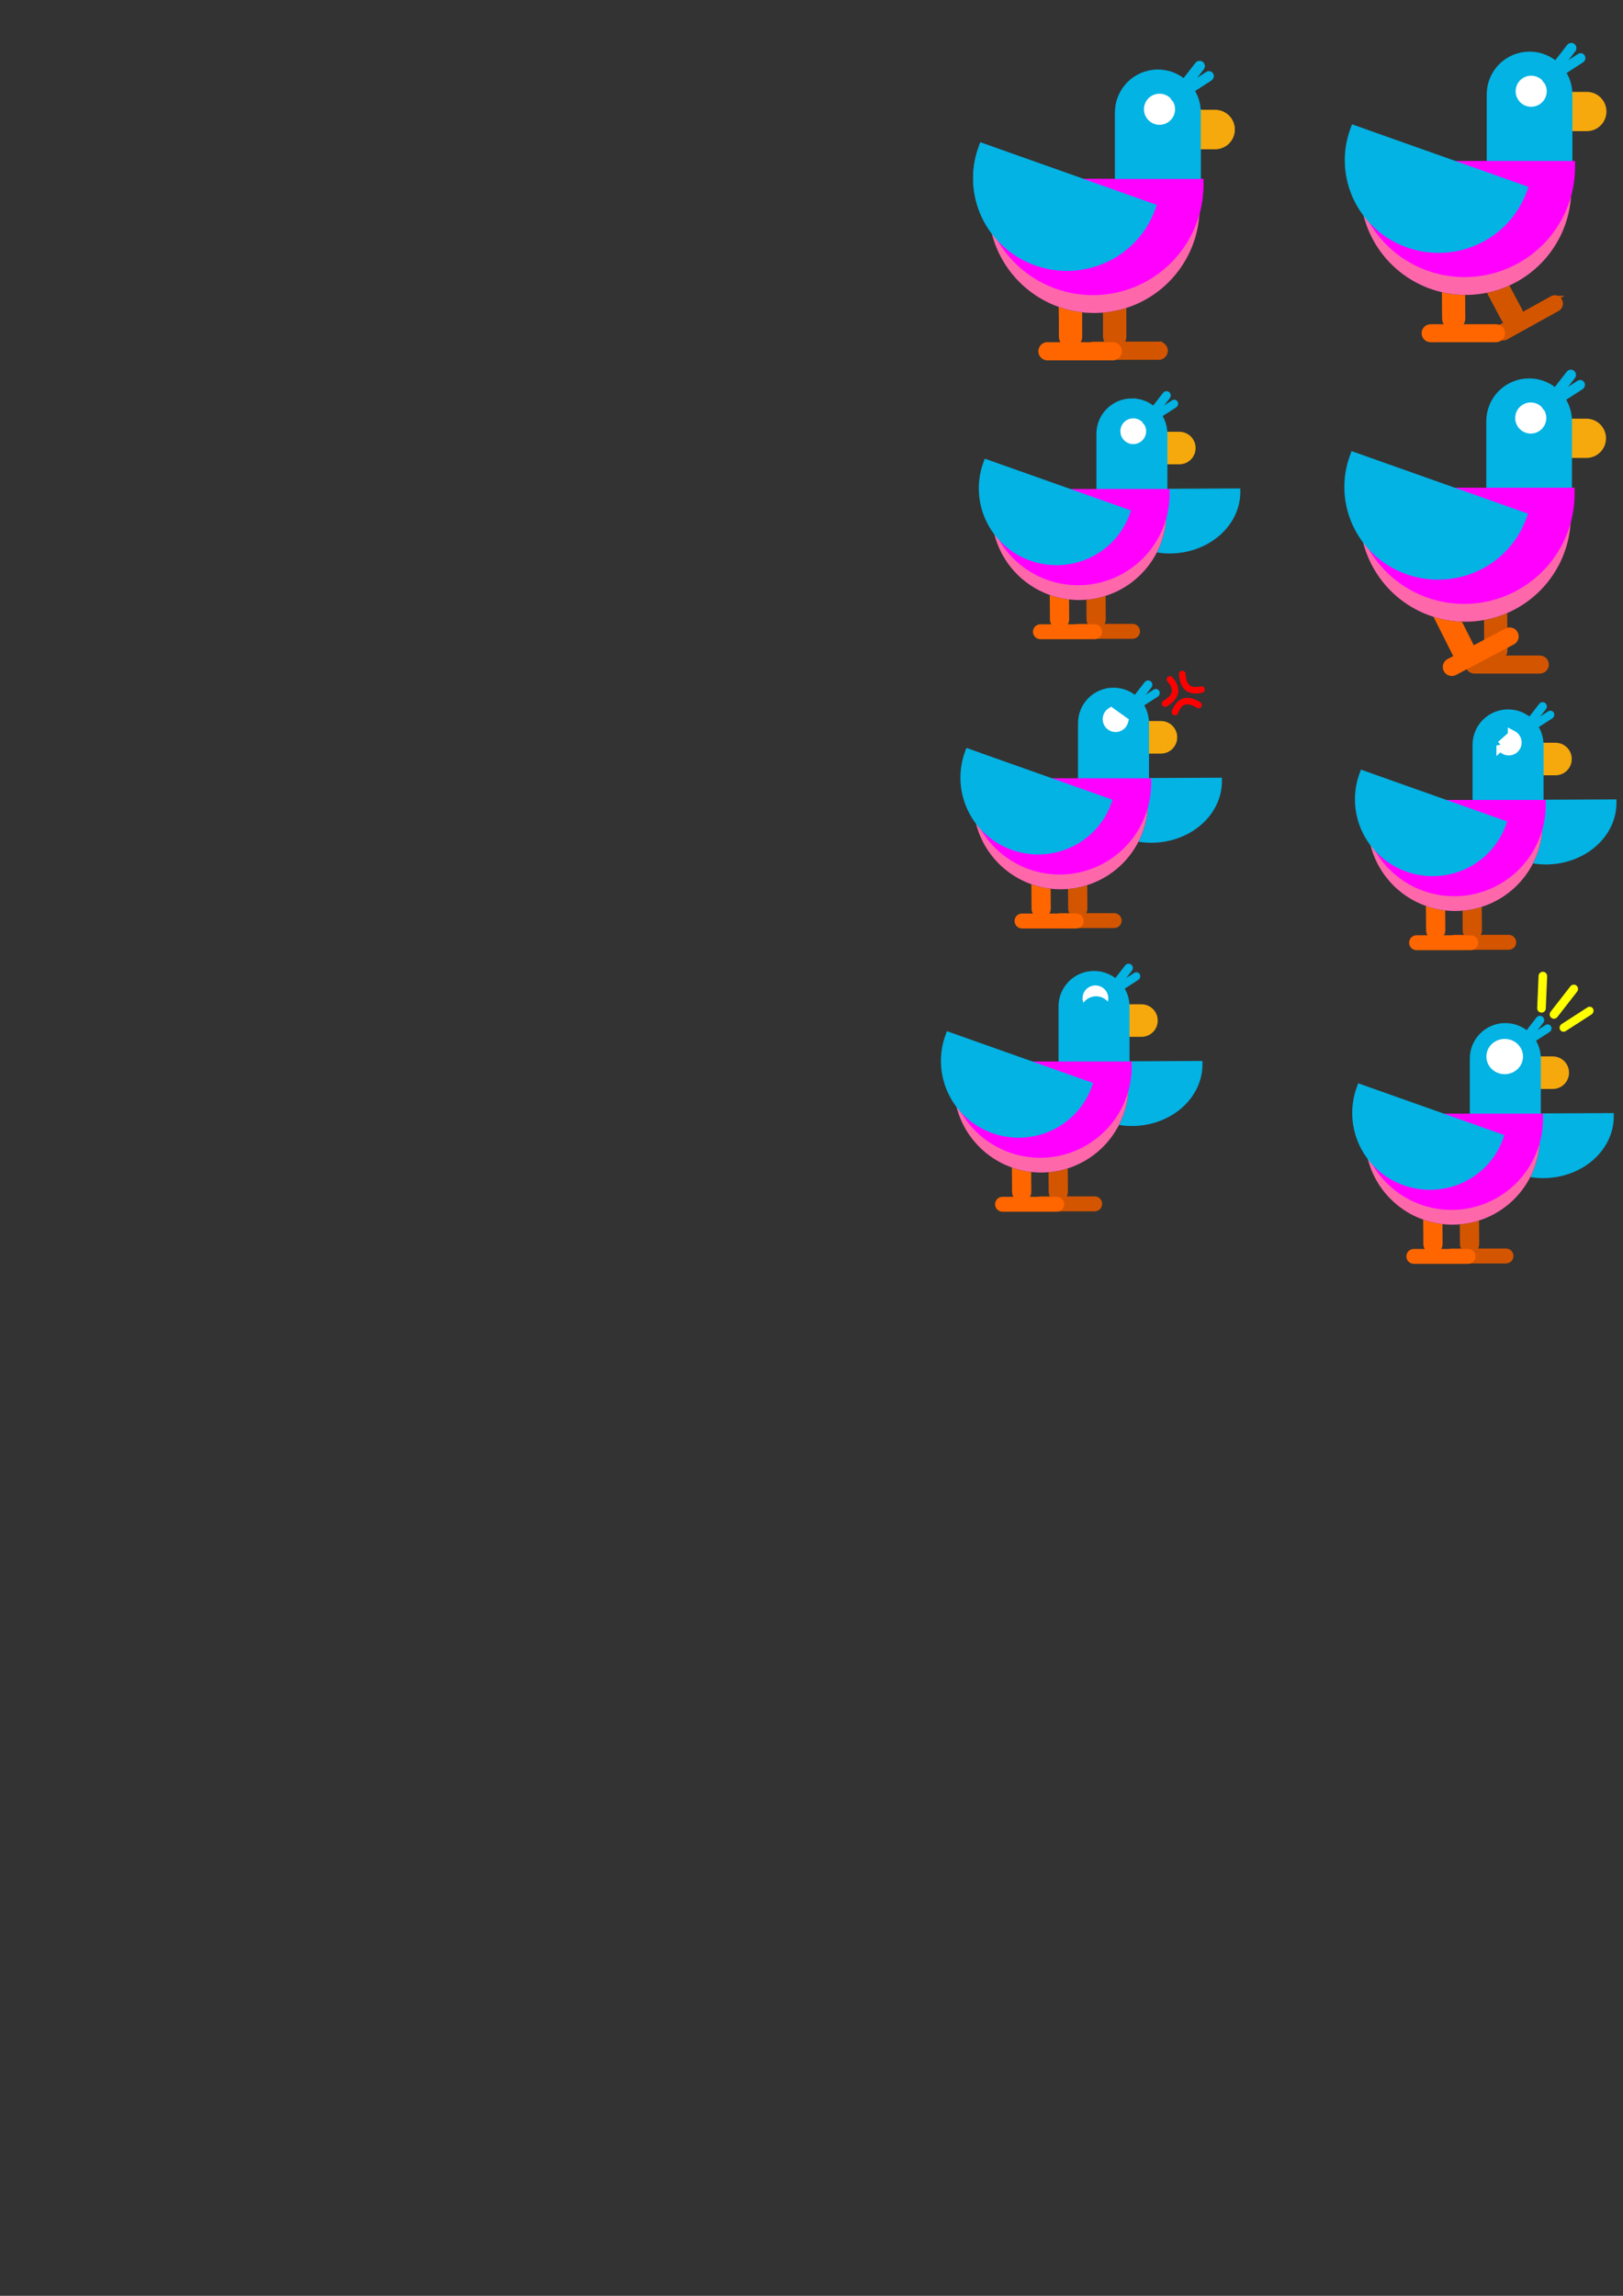 <?xml version="1.0" encoding="UTF-8" standalone="no"?>
<svg
   xmlns:dc="http://purl.org/dc/elements/1.1/"
   xmlns:cc="http://creativecommons.org/ns#"
   xmlns:rdf="http://www.w3.org/1999/02/22-rdf-syntax-ns#"
   xmlns:svg="http://www.w3.org/2000/svg"
   xmlns="http://www.w3.org/2000/svg"
   xmlns:sodipodi="http://sodipodi.sourceforge.net/DTD/sodipodi-0.dtd"
   xmlns:inkscape="http://www.inkscape.org/namespaces/inkscape"
   width="793.701"
   height="1122.52"
   viewBox="0 0 210 297"
   version="1.1"
   id="svg8"
   sodipodi:docname="bird friend.svg"
   inkscape:version="1.0.2 (394de47547, 2021-03-26)">
  <rect x="0" y="0" width="210" height="297" fill="#333333" stroke="none"/>
  <defs
     id="defs2" />
  <sodipodi:namedview
     id="base"
     pagecolor="#ffffff"
     bordercolor="#666666"
     borderopacity="1.0"
     inkscape:pageopacity="0.0"
     inkscape:pageshadow="2"
     inkscape:zoom="0.49497475"
     inkscape:cx="247.04172"
     inkscape:cy="687.13472"
     inkscape:document-units="px"
     inkscape:current-layer="layer1"
     showgrid="false"
     inkscape:snap-global="false"
     inkscape:window-width="1832"
     inkscape:window-height="1003"
     inkscape:window-x="0"
     inkscape:window-y="27"
     inkscape:window-maximized="1"
     units="px"
     inkscape:document-rotation="0" />
  <g
     inkscape:label="Layer 1"
     inkscape:groupmode="layer"
     id="layer1">
    <path
       inkscape:connector-curvature="0"
       id="path1108"
       d="m 194.539,84.091 -0.058,-7.793 c -0.004,-0.548 -0.449,-0.983 -0.997,-0.975 v 0 c -0.548,0.008 -0.986,0.457 -0.982,1.005 l 0.058,7.793 c 0.004,0.548 0.449,0.983 0.997,0.975 v 0 c 0.548,-0.008 0.986,-0.457 0.982,-1.005 z"
       style="opacity:1;fill:#d45500;fill-opacity:1;stroke:#d45500;stroke-width:1.026;stroke-linecap:round;stroke-linejoin:miter;stroke-miterlimit:4;stroke-dasharray:none;stroke-opacity:1" />
    <path
       inkscape:connector-curvature="0"
       id="path1128"
       d="m 199.238,85.246 h -8.47 c -0.401,0 -0.723,0.322 -0.723,0.723 v 0 c 0,0.401 0.322,0.723 0.723,0.723 h 8.47 c 0.401,0 0.723,-0.322 0.723,-0.723 v 0 c 0,-0.401 -0.322,-0.723 -0.723,-0.723 z"
       style="opacity:1;fill:#d45500;fill-opacity:1;stroke:#d45500;stroke-width:0.883;stroke-linecap:round;stroke-linejoin:miter;stroke-miterlimit:4;stroke-dasharray:none;stroke-opacity:1" />
    <g
       id="g2075"
       transform="matrix(0.28,0,0,0.28,125.204,6.464)"
       style="fill:#ff6600;fill-opacity:1;stroke:#ff6600;stroke-opacity:1">
      <path
         style="opacity:1;fill:#ff6600;fill-opacity:1;stroke:#ff6600;stroke-width:3.662;stroke-linecap:round;stroke-linejoin:miter;stroke-miterlimit:4;stroke-dasharray:none;stroke-opacity:1"
         d="m 232.13,275.613 -12.497,-24.858 c -0.879,-1.749 -2.99,-2.438 -4.732,-1.545 v 0 c -1.742,0.893 -2.437,3.02 -1.558,4.769 l 12.497,24.858 c 0.879,1.749 2.99,2.438 4.732,1.545 v 0 c 1.742,-0.893 2.437,-3.02 1.558,-4.769 z"
         id="path1110"
         inkscape:connector-curvature="0" />
      <path
         style="opacity:1;fill:#ff6600;fill-opacity:1;stroke:#ff6600;stroke-width:3.153;stroke-linecap:round;stroke-linejoin:miter;stroke-miterlimit:4;stroke-dasharray:none;stroke-opacity:1"
         d="m 249.268,268.688 -26.745,14.109 c -1.265,0.667 -1.746,2.223 -1.079,3.488 v 0 c 0.667,1.265 2.223,1.746 3.488,1.079 l 26.745,-14.109 c 1.265,-0.667 1.746,-2.223 1.079,-3.488 v 0 c -0.667,-1.265 -2.223,-1.746 -3.488,-1.079 z"
         id="path1130"
         inkscape:connector-curvature="0" />
    </g>
    <g
       id="g2960"
       transform="matrix(0.28,0,0,0.28,125.022,5.904)">
      <path
         inkscape:connector-curvature="0"
         id="rect877"
         d="m 72.16,134.266 -0.208,-27.821 c -0.015,-1.958 -1.602,-3.51 -3.56,-3.48 v 0 c -1.958,0.03 -3.522,1.63 -3.507,3.588 l 0.208,27.821 c 0.015,1.958 1.602,3.51 3.56,3.48 v 0 c 1.958,-0.03 3.522,-1.63 3.507,-3.588 z"
         style="opacity:1;fill:#d45500;fill-opacity:1;stroke:#d45500;stroke-width:3.662;stroke-linecap:round;stroke-linejoin:miter;stroke-miterlimit:4;stroke-dasharray:none;stroke-opacity:1" />
      <path
         inkscape:connector-curvature="0"
         id="rect879"
         d="m 51.749,134.266 -0.208,-27.821 c -0.015,-1.958 -1.602,-3.51 -3.56,-3.48 v 0 c -1.958,0.03 -3.522,1.63 -3.507,3.588 l 0.208,27.821 c 0.015,1.958 1.602,3.51 3.56,3.48 v 0 c 1.958,-0.03 3.522,-1.63 3.507,-3.588 z"
         style="opacity:1;fill:#ff6600;fill-opacity:1;stroke:#ff6600;stroke-width:3.662;stroke-linecap:round;stroke-linejoin:miter;stroke-miterlimit:4;stroke-dasharray:none;stroke-opacity:1" />
      <g
         transform="matrix(-1,0,0,1,134.668,1.9e-7)"
         id="g985">
        <path
           style="opacity:1;fill:#d45500;fill-opacity:1;stroke:#d45500;stroke-width:3.153;stroke-linecap:round;stroke-linejoin:miter;stroke-miterlimit:4;stroke-dasharray:none;stroke-opacity:1"
           d="m 45.735,138.39 h 30.238 c 1.43,0 2.581,1.151 2.581,2.581 v 0 c 0,1.43 -1.151,2.581 -2.581,2.581 H 45.735 c -1.43,0 -2.581,-1.151 -2.581,-2.581 v 0 c 0,-1.43 1.151,-2.581 2.581,-2.581 z"
           id="rect887"
           inkscape:connector-curvature="0" />
        <path
           style="opacity:1;fill:#ff6600;fill-opacity:1;stroke:#ff6600;stroke-width:3.153;stroke-linecap:round;stroke-linejoin:miter;stroke-miterlimit:4;stroke-dasharray:none;stroke-opacity:1"
           d="m 66.902,138.617 h 30.238 c 1.43,0 2.581,1.151 2.581,2.581 v 0 c 0,1.43 -1.151,2.581 -2.581,2.581 H 66.902 c -1.43,0 -2.581,-1.151 -2.581,-2.581 v 0 c 0,-1.43 1.151,-2.581 2.581,-2.581 z"
           id="rect885"
           inkscape:connector-curvature="0" />
      </g>
      <g
         id="g2003">
        <path
           style="opacity:1;fill:#f5a90c;fill-opacity:1;stroke:#f5a90c;stroke-width:5.482;stroke-linecap:round;stroke-linejoin:miter;stroke-miterlimit:4;stroke-dasharray:none;stroke-opacity:1"
           d="M 115.013,32.436 H 84.019 c -3.507,0 -6.33,2.823 -6.33,6.33 v 1e-6 c 0,3.507 2.823,6.33 6.33,6.33 h 30.994 c 3.507,0 6.33,-2.823 6.33,-6.33 v -1e-6 c 0,-3.507 -2.823,-6.33 -6.33,-6.33 z"
           id="rect875"
           inkscape:connector-curvature="0" />
        <path
           inkscape:connector-curvature="0"
           id="path845"
           d="M 105.186,74.75 A 46.113,46.113 0 0 1 59.072,120.863 46.113,46.113 0 0 1 12.96,74.75 Z"
           style="opacity:1;fill:#1a1a1a;fill-opacity:1;stroke:#1a1a1a;stroke-width:5.292;stroke-linecap:round;stroke-linejoin:miter;stroke-miterlimit:4;stroke-dasharray:none;stroke-opacity:1" />
        <path
           style="opacity:1;fill:#02b3e4;fill-opacity:1;stroke:#02b3e4;stroke-width:4.822;stroke-linecap:round;stroke-linejoin:miter;stroke-miterlimit:4;stroke-dasharray:none;stroke-opacity:1"
           d="m 88.555,13.506 c -9.632,0 -17.387,7.755 -17.387,17.387 v 35.541 c 0,9.632 7.755,17.387 17.387,17.387 9.632,0 17.387,-7.755 17.387,-17.387 V 30.893 c 0,-9.632 -7.755,-17.387 -17.387,-17.387 z"
           id="rect837"
           inkscape:connector-curvature="0" />
        <path
           style="opacity:1;fill:#fe68ab;fill-opacity:1;stroke:#fe68ab;stroke-width:5.292;stroke-linecap:round;stroke-linejoin:miter;stroke-miterlimit:4;stroke-dasharray:none;stroke-opacity:1"
           d="M 105.186,74.75 A 46.113,46.113 0 0 1 59.072,120.863 46.113,46.113 0 0 1 12.96,74.75 Z"
           id="path853"
           inkscape:connector-curvature="0" />
        <path
           inkscape:connector-curvature="0"
           id="path855"
           d="M 106.805,64.362 A 48.261,48.141 0 0 1 58.543,112.504 48.261,48.141 0 0 1 10.282,64.362 Z"
           style="opacity:1;fill:#ff00ff;fill-opacity:1;stroke:#ff00ff;stroke-width:5.531;stroke-linecap:round;stroke-linejoin:miter;stroke-miterlimit:4;stroke-dasharray:none;stroke-opacity:1" />
        <path
           style="opacity:1;fill:#02b3e4;fill-opacity:1;stroke:#02b3e4;stroke-width:4.669;stroke-linecap:round;stroke-linejoin:miter;stroke-miterlimit:4;stroke-dasharray:none;stroke-opacity:1"
           d="M 85.055,74.992 A 40.969,40.414 3.324 0 1 32.683,99.353 40.969,40.414 3.324 0 1 7.907,47.648 Z"
           id="path863"
           inkscape:connector-curvature="0" />
        <path
           style="opacity:1;fill:#ffffff;fill-opacity:1;stroke:#ffffff;stroke-width:5.292;stroke-linecap:round;stroke-linejoin:miter;stroke-miterlimit:4;stroke-dasharray:none;stroke-opacity:1"
           d="m 84.775,29.393 a 4.536,4.536 0 0 0 4.536,4.536 4.536,4.536 0 0 0 4.536,-4.536 4.536,4.536 0 0 0 -4.536,-4.536 4.536,4.536 0 0 0 -4.536,4.536 z"
           id="path873"
           inkscape:connector-curvature="0" />
        <path
           style="opacity:1;fill:#02b3e4;fill-opacity:1;stroke:#02b3e4;stroke-width:1.745;stroke-linecap:round;stroke-linejoin:miter;stroke-miterlimit:4;stroke-dasharray:none;stroke-opacity:1"
           d="m 98.349,24.646 14.413,-9.293 c 0.682,-0.44 0.921,-1.334 0.537,-2.005 v 0 c -0.384,-0.672 -1.242,-0.858 -1.924,-0.419 l -14.413,9.293 c -0.682,0.439 -0.921,1.334 -0.537,2.005 v 0 c 0.384,0.672 1.242,0.858 1.924,0.419 z"
           id="path1857"
           inkscape:connector-curvature="0" />
        <path
           inkscape:connector-curvature="0"
           id="path1859"
           d="m 97.956,24.558 11.004,-14.133 c 0.52,-0.668 0.426,-1.621 -0.211,-2.136 v 0 c -0.637,-0.515 -1.57,-0.391 -2.09,0.277 L 95.655,22.699 c -0.52,0.668 -0.426,1.621 0.211,2.136 v 0 c 0.637,0.515 1.57,0.391 2.09,-0.277 z"
           style="opacity:1;fill:#02b3e4;fill-opacity:1;stroke:#02b3e4;stroke-width:1.837;stroke-linecap:round;stroke-linejoin:miter;stroke-miterlimit:4;stroke-dasharray:none;stroke-opacity:1" />
      </g>
    </g>
    <g
       id="g3042"
       transform="matrix(0.232,0,0,0.232,123.281,15.47)">
      <path
         inkscape:connector-curvature="0"
         id="path1936"
         d="M 158.383,207.668 A 32.133,37.124 88.532 0 1 121.173,239.965 32.133,37.124 88.532 0 1 84.142,207.99 Z"
         style="opacity:1;fill:#02b3e4;fill-opacity:1;stroke:#02b3e4;stroke-width:3.963;stroke-linecap:round;stroke-linejoin:miter;stroke-miterlimit:4;stroke-dasharray:none;stroke-opacity:1" />
      <g
         transform="translate(11.339,144.387)"
         id="g1966">
        <path
           inkscape:connector-curvature="0"
           id="path1938"
           d="m 72.16,134.266 -0.208,-27.821 c -0.015,-1.958 -1.602,-3.51 -3.56,-3.48 v 0 c -1.958,0.03 -3.522,1.63 -3.507,3.588 l 0.208,27.821 c 0.015,1.958 1.602,3.51 3.56,3.48 v 0 c 1.958,-0.03 3.522,-1.63 3.507,-3.588 z"
           style="opacity:1;fill:#d45500;fill-opacity:1;stroke:#d45500;stroke-width:3.662;stroke-linecap:round;stroke-linejoin:miter;stroke-miterlimit:4;stroke-dasharray:none;stroke-opacity:1" />
        <path
           inkscape:connector-curvature="0"
           id="path1940"
           d="m 51.749,134.266 -0.208,-27.821 c -0.015,-1.958 -1.602,-3.51 -3.56,-3.48 v 0 c -1.958,0.03 -3.522,1.63 -3.507,3.588 l 0.208,27.821 c 0.015,1.958 1.602,3.51 3.56,3.48 v 0 c 1.958,-0.03 3.522,-1.63 3.507,-3.588 z"
           style="opacity:1;fill:#ff6600;fill-opacity:1;stroke:#ff6600;stroke-width:3.662;stroke-linecap:round;stroke-linejoin:miter;stroke-miterlimit:4;stroke-dasharray:none;stroke-opacity:1" />
        <path
           inkscape:connector-curvature="0"
           id="path1942"
           d="M 115.013,32.436 H 84.019 c -3.507,0 -6.33,2.823 -6.33,6.33 v 1e-6 c 0,3.507 2.823,6.33 6.33,6.33 h 30.994 c 3.507,0 6.33,-2.823 6.33,-6.33 v -1e-6 c 0,-3.507 -2.823,-6.33 -6.33,-6.33 z"
           style="opacity:1;fill:#f5a90c;fill-opacity:1;stroke:#f5a90c;stroke-width:5.482;stroke-linecap:round;stroke-linejoin:miter;stroke-miterlimit:4;stroke-dasharray:none;stroke-opacity:1" />
        <path
           style="opacity:1;fill:#1a1a1a;fill-opacity:1;stroke:#1a1a1a;stroke-width:5.292;stroke-linecap:round;stroke-linejoin:miter;stroke-miterlimit:4;stroke-dasharray:none;stroke-opacity:1"
           d="M 105.186,74.75 A 46.113,46.113 0 0 1 59.072,120.863 46.113,46.113 0 0 1 12.96,74.75 Z"
           id="path1944"
           inkscape:connector-curvature="0" />
        <path
           inkscape:connector-curvature="0"
           id="path1946"
           d="m 88.555,13.506 c -9.632,0 -17.387,7.755 -17.387,17.387 v 35.541 c 0,9.632 7.755,17.387 17.387,17.387 9.632,0 17.387,-7.755 17.387,-17.387 V 30.893 c 0,-9.632 -7.755,-17.387 -17.387,-17.387 z"
           style="opacity:1;fill:#02b3e4;fill-opacity:1;stroke:#02b3e4;stroke-width:4.822;stroke-linecap:round;stroke-linejoin:miter;stroke-miterlimit:4;stroke-dasharray:none;stroke-opacity:1" />
        <path
           inkscape:connector-curvature="0"
           id="path1948"
           d="M 105.186,74.75 A 46.113,46.113 0 0 1 59.072,120.863 46.113,46.113 0 0 1 12.96,74.75 Z"
           style="opacity:1;fill:#fe68ab;fill-opacity:1;stroke:#fe68ab;stroke-width:5.292;stroke-linecap:round;stroke-linejoin:miter;stroke-miterlimit:4;stroke-dasharray:none;stroke-opacity:1" />
        <path
           style="opacity:1;fill:#ff00ff;fill-opacity:1;stroke:#ff00ff;stroke-width:5.531;stroke-linecap:round;stroke-linejoin:miter;stroke-miterlimit:4;stroke-dasharray:none;stroke-opacity:1"
           d="M 106.805,64.362 A 48.261,48.141 0 0 1 58.543,112.504 48.261,48.141 0 0 1 10.282,64.362 Z"
           id="path1950"
           inkscape:connector-curvature="0" />
        <path
           inkscape:connector-curvature="0"
           id="path1952"
           d="M 85.055,74.992 A 40.969,40.414 3.324 0 1 32.683,99.353 40.969,40.414 3.324 0 1 7.907,47.648 Z"
           style="opacity:1;fill:#02b3e4;fill-opacity:1;stroke:#02b3e4;stroke-width:4.669;stroke-linecap:round;stroke-linejoin:miter;stroke-miterlimit:4;stroke-dasharray:none;stroke-opacity:1" />
        <path
           inkscape:connector-curvature="0"
           id="path1954"
           d="m 84.775,29.393 a 4.536,4.536 0 0 0 4.536,4.536 4.536,4.536 0 0 0 4.536,-4.536 4.536,4.536 0 0 0 -4.536,-4.536 4.536,4.536 0 0 0 -4.536,4.536 z"
           style="opacity:1;fill:#ffffff;fill-opacity:1;stroke:#ffffff;stroke-width:5.292;stroke-linecap:round;stroke-linejoin:miter;stroke-miterlimit:4;stroke-dasharray:none;stroke-opacity:1" />
        <g
           transform="matrix(-1,0,0,1,134.668,1.9e-7)"
           id="g1960">
          <path
             style="opacity:1;fill:#d45500;fill-opacity:1;stroke:#d45500;stroke-width:3.153;stroke-linecap:round;stroke-linejoin:miter;stroke-miterlimit:4;stroke-dasharray:none;stroke-opacity:1"
             d="m 45.735,138.39 h 30.238 c 1.43,0 2.581,1.151 2.581,2.581 v 0 c 0,1.43 -1.151,2.581 -2.581,2.581 H 45.735 c -1.43,0 -2.581,-1.151 -2.581,-2.581 v 0 c 0,-1.43 1.151,-2.581 2.581,-2.581 z"
             id="path1956"
             inkscape:connector-curvature="0" />
          <path
             style="opacity:1;fill:#ff6600;fill-opacity:1;stroke:#ff6600;stroke-width:3.153;stroke-linecap:round;stroke-linejoin:miter;stroke-miterlimit:4;stroke-dasharray:none;stroke-opacity:1"
             d="m 66.902,138.617 h 30.238 c 1.43,0 2.581,1.151 2.581,2.581 v 0 c 0,1.43 -1.151,2.581 -2.581,2.581 H 66.902 c -1.43,0 -2.581,-1.151 -2.581,-2.581 v 0 c 0,-1.43 1.151,-2.581 2.581,-2.581 z"
             id="path1958"
             inkscape:connector-curvature="0" />
        </g>
        <path
           inkscape:connector-curvature="0"
           id="path1962"
           d="m 98.349,24.646 14.413,-9.293 c 0.682,-0.44 0.921,-1.334 0.537,-2.005 v 0 c -0.384,-0.672 -1.242,-0.858 -1.924,-0.419 l -14.413,9.293 c -0.682,0.439 -0.921,1.334 -0.537,2.005 v 0 c 0.384,0.672 1.242,0.858 1.924,0.419 z"
           style="opacity:1;fill:#02b3e4;fill-opacity:1;stroke:#02b3e4;stroke-width:1.745;stroke-linecap:round;stroke-linejoin:miter;stroke-miterlimit:4;stroke-dasharray:none;stroke-opacity:1" />
        <path
           style="opacity:1;fill:#02b3e4;fill-opacity:1;stroke:#02b3e4;stroke-width:1.837;stroke-linecap:round;stroke-linejoin:miter;stroke-miterlimit:4;stroke-dasharray:none;stroke-opacity:1"
           d="m 97.956,24.558 11.004,-14.133 c 0.52,-0.668 0.426,-1.621 -0.211,-2.136 v 0 c -0.637,-0.515 -1.57,-0.391 -2.09,0.277 L 95.655,22.699 c -0.52,0.668 -0.426,1.621 0.211,2.136 v 0 c 0.637,0.515 1.57,0.391 2.09,-0.277 z"
           id="path1964"
           inkscape:connector-curvature="0" />
      </g>
    </g>
    <g
       id="g2039"
       transform="matrix(0.28,0,0,0.28,125.277,3.996)">
      <path
         style="opacity:1;fill:#d45500;fill-opacity:1;stroke:#d45500;stroke-width:3.662;stroke-linecap:round;stroke-linejoin:miter;stroke-miterlimit:4;stroke-dasharray:none;stroke-opacity:1"
         d="m 254.298,129.496 -13.064,-24.565 c -0.919,-1.729 -3.045,-2.369 -4.766,-1.436 v 0 c -1.721,0.933 -2.367,3.075 -1.448,4.804 l 13.064,24.565 c 0.919,1.729 3.045,2.369 4.766,1.436 v 0 c 1.721,-0.933 2.367,-3.075 1.448,-4.804 z"
         id="path1065"
         inkscape:connector-curvature="0" />
      <path
         style="opacity:1;fill:#ff6600;fill-opacity:1;stroke:#ff6600;stroke-width:3.662;stroke-linecap:round;stroke-linejoin:miter;stroke-miterlimit:4;stroke-dasharray:none;stroke-opacity:1"
         d="m 227.886,132.754 -0.208,-27.821 c -0.015,-1.958 -1.602,-3.51 -3.56,-3.48 v 0 c -1.958,0.03 -3.522,1.63 -3.507,3.588 l 0.208,27.821 c 0.015,1.958 1.602,3.51 3.56,3.48 v 0 c 1.958,-0.03 3.522,-1.63 3.507,-3.588 z"
         id="path1067"
         inkscape:connector-curvature="0" />
      <path
         style="opacity:1;fill:#d45500;fill-opacity:1;stroke:#d45500;stroke-width:2.877;stroke-linecap:round;stroke-linejoin:miter;stroke-miterlimit:4;stroke-dasharray:none;stroke-opacity:1"
         d="m 270.01,123.85 -23.815,13.188 c -1.126,0.624 -1.555,2.079 -0.962,3.262 v 0 c 0.593,1.184 1.978,1.634 3.104,1.011 L 272.152,128.123 c 1.126,-0.624 1.555,-2.079 0.962,-3.262 v 0 c -0.593,-1.184 -1.978,-1.634 -3.104,-1.011 z"
         id="path1085"
         inkscape:connector-curvature="0" />
      <path
         style="opacity:1;fill:#ff6600;fill-opacity:1;stroke:#ff6600;stroke-width:3.153;stroke-linecap:round;stroke-linejoin:miter;stroke-miterlimit:4;stroke-dasharray:none;stroke-opacity:1"
         d="m 243.903,137.105 h -30.238 c -1.43,0 -2.581,1.151 -2.581,2.581 v 0 c 0,1.43 1.151,2.581 2.581,2.581 h 30.238 c 1.43,0 2.581,-1.151 2.581,-2.581 v 0 c 0,-1.43 -1.151,-2.581 -2.581,-2.581 z"
         id="path1087"
         inkscape:connector-curvature="0" />
      <g
         transform="translate(170.845,-1.512)"
         id="g2023">
        <path
           inkscape:connector-curvature="0"
           id="path2005"
           d="M 115.013,32.436 H 84.019 c -3.507,0 -6.33,2.823 -6.33,6.33 v 1e-6 c 0,3.507 2.823,6.33 6.33,6.33 h 30.994 c 3.507,0 6.33,-2.823 6.33,-6.33 v -1e-6 c 0,-3.507 -2.823,-6.33 -6.33,-6.33 z"
           style="opacity:1;fill:#f5a90c;fill-opacity:1;stroke:#f5a90c;stroke-width:5.482;stroke-linecap:round;stroke-linejoin:miter;stroke-miterlimit:4;stroke-dasharray:none;stroke-opacity:1" />
        <path
           style="opacity:1;fill:#1a1a1a;fill-opacity:1;stroke:#1a1a1a;stroke-width:5.292;stroke-linecap:round;stroke-linejoin:miter;stroke-miterlimit:4;stroke-dasharray:none;stroke-opacity:1"
           d="M 105.186,74.75 A 46.113,46.113 0 0 1 59.072,120.863 46.113,46.113 0 0 1 12.96,74.75 Z"
           id="path2007"
           inkscape:connector-curvature="0" />
        <path
           inkscape:connector-curvature="0"
           id="path2009"
           d="m 88.555,13.506 c -9.632,0 -17.387,7.755 -17.387,17.387 v 35.541 c 0,9.632 7.755,17.387 17.387,17.387 9.632,0 17.387,-7.755 17.387,-17.387 V 30.893 c 0,-9.632 -7.755,-17.387 -17.387,-17.387 z"
           style="opacity:1;fill:#02b3e4;fill-opacity:1;stroke:#02b3e4;stroke-width:4.822;stroke-linecap:round;stroke-linejoin:miter;stroke-miterlimit:4;stroke-dasharray:none;stroke-opacity:1" />
        <path
           inkscape:connector-curvature="0"
           id="path2011"
           d="M 105.186,74.75 A 46.113,46.113 0 0 1 59.072,120.863 46.113,46.113 0 0 1 12.96,74.75 Z"
           style="opacity:1;fill:#fe68ab;fill-opacity:1;stroke:#fe68ab;stroke-width:5.292;stroke-linecap:round;stroke-linejoin:miter;stroke-miterlimit:4;stroke-dasharray:none;stroke-opacity:1" />
        <path
           style="opacity:1;fill:#ff00ff;fill-opacity:1;stroke:#ff00ff;stroke-width:5.531;stroke-linecap:round;stroke-linejoin:miter;stroke-miterlimit:4;stroke-dasharray:none;stroke-opacity:1"
           d="M 106.805,64.362 A 48.261,48.141 0 0 1 58.543,112.504 48.261,48.141 0 0 1 10.282,64.362 Z"
           id="path2013"
           inkscape:connector-curvature="0" />
        <path
           inkscape:connector-curvature="0"
           id="path2015"
           d="M 85.055,74.992 A 40.969,40.414 3.324 0 1 32.683,99.353 40.969,40.414 3.324 0 1 7.907,47.648 Z"
           style="opacity:1;fill:#02b3e4;fill-opacity:1;stroke:#02b3e4;stroke-width:4.669;stroke-linecap:round;stroke-linejoin:miter;stroke-miterlimit:4;stroke-dasharray:none;stroke-opacity:1" />
        <path
           inkscape:connector-curvature="0"
           id="path2017"
           d="m 84.775,29.393 a 4.536,4.536 0 0 0 4.536,4.536 4.536,4.536 0 0 0 4.536,-4.536 4.536,4.536 0 0 0 -4.536,-4.536 4.536,4.536 0 0 0 -4.536,4.536 z"
           style="opacity:1;fill:#ffffff;fill-opacity:1;stroke:#ffffff;stroke-width:5.292;stroke-linecap:round;stroke-linejoin:miter;stroke-miterlimit:4;stroke-dasharray:none;stroke-opacity:1" />
        <path
           inkscape:connector-curvature="0"
           id="path2019"
           d="m 98.349,24.646 14.413,-9.293 c 0.682,-0.44 0.921,-1.334 0.537,-2.005 v 0 c -0.384,-0.672 -1.242,-0.858 -1.924,-0.419 l -14.413,9.293 c -0.682,0.439 -0.921,1.334 -0.537,2.005 v 0 c 0.384,0.672 1.242,0.858 1.924,0.419 z"
           style="opacity:1;fill:#02b3e4;fill-opacity:1;stroke:#02b3e4;stroke-width:1.745;stroke-linecap:round;stroke-linejoin:miter;stroke-miterlimit:4;stroke-dasharray:none;stroke-opacity:1" />
        <path
           style="opacity:1;fill:#02b3e4;fill-opacity:1;stroke:#02b3e4;stroke-width:1.837;stroke-linecap:round;stroke-linejoin:miter;stroke-miterlimit:4;stroke-dasharray:none;stroke-opacity:1"
           d="m 97.956,24.558 11.004,-14.133 c 0.52,-0.668 0.426,-1.621 -0.211,-2.136 v 0 c -0.637,-0.515 -1.57,-0.391 -2.09,0.277 L 95.655,22.699 c -0.52,0.668 -0.426,1.621 0.211,2.136 v 0 c 0.637,0.515 1.57,0.391 2.09,-0.277 z"
           id="path2021"
           inkscape:connector-curvature="0" />
      </g>
    </g>
    <g
       id="g2071"
       transform="matrix(0.28,0,0,0.28,173.057,45.848)">
      <path
         style="opacity:1;fill:#f5a90c;fill-opacity:1;stroke:#f5a90c;stroke-width:5.482;stroke-linecap:round;stroke-linejoin:miter;stroke-miterlimit:4;stroke-dasharray:none;stroke-opacity:1"
         d="M 115.013,32.436 H 84.019 c -3.507,0 -6.33,2.823 -6.33,6.33 v 1e-6 c 0,3.507 2.823,6.33 6.33,6.33 h 30.994 c 3.507,0 6.33,-2.823 6.33,-6.33 v -1e-6 c 0,-3.507 -2.823,-6.33 -6.33,-6.33 z"
         inkscape:connector-curvature="0"
         id="path2053" />
      <path
         inkscape:connector-curvature="0"
         d="M 105.186,74.75 A 46.113,46.113 0 0 1 59.072,120.863 46.113,46.113 0 0 1 12.96,74.75 Z"
         style="opacity:1;fill:#1a1a1a;fill-opacity:1;stroke:#1a1a1a;stroke-width:5.292;stroke-linecap:round;stroke-linejoin:miter;stroke-miterlimit:4;stroke-dasharray:none;stroke-opacity:1"
         id="path2055" />
      <path
         style="opacity:1;fill:#02b3e4;fill-opacity:1;stroke:#02b3e4;stroke-width:4.822;stroke-linecap:round;stroke-linejoin:miter;stroke-miterlimit:4;stroke-dasharray:none;stroke-opacity:1"
         d="m 88.555,13.506 c -9.632,0 -17.387,7.755 -17.387,17.387 v 35.541 c 0,9.632 7.755,17.387 17.387,17.387 9.632,0 17.387,-7.755 17.387,-17.387 V 30.893 c 0,-9.632 -7.755,-17.387 -17.387,-17.387 z"
         inkscape:connector-curvature="0"
         id="path2057" />
      <path
         style="opacity:1;fill:#fe68ab;fill-opacity:1;stroke:#fe68ab;stroke-width:5.292;stroke-linecap:round;stroke-linejoin:miter;stroke-miterlimit:4;stroke-dasharray:none;stroke-opacity:1"
         d="M 105.186,74.75 A 46.113,46.113 0 0 1 59.072,120.863 46.113,46.113 0 0 1 12.96,74.75 Z"
         inkscape:connector-curvature="0"
         id="path2059" />
      <path
         inkscape:connector-curvature="0"
         d="M 106.805,64.362 A 48.261,48.141 0 0 1 58.543,112.504 48.261,48.141 0 0 1 10.282,64.362 Z"
         style="opacity:1;fill:#ff00ff;fill-opacity:1;stroke:#ff00ff;stroke-width:5.531;stroke-linecap:round;stroke-linejoin:miter;stroke-miterlimit:4;stroke-dasharray:none;stroke-opacity:1"
         id="path2061" />
      <path
         style="opacity:1;fill:#02b3e4;fill-opacity:1;stroke:#02b3e4;stroke-width:4.669;stroke-linecap:round;stroke-linejoin:miter;stroke-miterlimit:4;stroke-dasharray:none;stroke-opacity:1"
         d="M 85.055,74.992 A 40.969,40.414 3.324 0 1 32.683,99.353 40.969,40.414 3.324 0 1 7.907,47.648 Z"
         inkscape:connector-curvature="0"
         id="path2063" />
      <path
         style="opacity:1;fill:#ffffff;fill-opacity:1;stroke:#ffffff;stroke-width:5.292;stroke-linecap:round;stroke-linejoin:miter;stroke-miterlimit:4;stroke-dasharray:none;stroke-opacity:1"
         d="m 84.775,29.393 a 4.536,4.536 0 0 0 4.536,4.536 4.536,4.536 0 0 0 4.536,-4.536 4.536,4.536 0 0 0 -4.536,-4.536 4.536,4.536 0 0 0 -4.536,4.536 z"
         inkscape:connector-curvature="0"
         id="path2065" />
      <path
         style="opacity:1;fill:#02b3e4;fill-opacity:1;stroke:#02b3e4;stroke-width:1.745;stroke-linecap:round;stroke-linejoin:miter;stroke-miterlimit:4;stroke-dasharray:none;stroke-opacity:1"
         d="m 98.349,24.646 14.413,-9.293 c 0.682,-0.44 0.921,-1.334 0.537,-2.005 v 0 c -0.384,-0.672 -1.242,-0.858 -1.924,-0.419 l -14.413,9.293 c -0.682,0.439 -0.921,1.334 -0.537,2.005 v 0 c 0.384,0.672 1.242,0.858 1.924,0.419 z"
         inkscape:connector-curvature="0"
         id="path2067" />
      <path
         inkscape:connector-curvature="0"
         d="m 97.956,24.558 11.004,-14.133 c 0.52,-0.668 0.426,-1.621 -0.211,-2.136 v 0 c -0.637,-0.515 -1.57,-0.391 -2.09,0.277 L 95.655,22.699 c -0.52,0.668 -0.426,1.621 0.211,2.136 v 0 c 0.637,0.515 1.57,0.391 2.09,-0.277 z"
         style="opacity:1;fill:#02b3e4;fill-opacity:1;stroke:#02b3e4;stroke-width:1.837;stroke-linecap:round;stroke-linejoin:miter;stroke-miterlimit:4;stroke-dasharray:none;stroke-opacity:1"
         id="path2069" />
    </g>
    <g
       id="g2992"
       transform="matrix(0.28,0,0,0.28,125.022,5.904)">
      <path
         style="opacity:1;fill:#d45500;fill-opacity:1;stroke:#d45500;stroke-width:3.662;stroke-linecap:round;stroke-linejoin:miter;stroke-miterlimit:4;stroke-dasharray:none;stroke-opacity:1"
         d="m 72.16,134.266 -0.208,-27.821 c -0.015,-1.958 -1.602,-3.51 -3.56,-3.48 v 0 c -1.958,0.03 -3.522,1.63 -3.507,3.588 l 0.208,27.821 c 0.015,1.958 1.602,3.51 3.56,3.48 v 0 c 1.958,-0.03 3.522,-1.63 3.507,-3.588 z"
         id="path2962"
         inkscape:connector-curvature="0" />
      <path
         style="opacity:1;fill:#ff6600;fill-opacity:1;stroke:#ff6600;stroke-width:3.662;stroke-linecap:round;stroke-linejoin:miter;stroke-miterlimit:4;stroke-dasharray:none;stroke-opacity:1"
         d="m 51.749,134.266 -0.208,-27.821 c -0.015,-1.958 -1.602,-3.51 -3.56,-3.48 v 0 c -1.958,0.03 -3.522,1.63 -3.507,3.588 l 0.208,27.821 c 0.015,1.958 1.602,3.51 3.56,3.48 v 0 c 1.958,-0.03 3.522,-1.63 3.507,-3.588 z"
         id="path2964"
         inkscape:connector-curvature="0" />
      <g
         id="g2970"
         transform="matrix(-1,0,0,1,134.668,1.9e-7)">
        <path
           inkscape:connector-curvature="0"
           id="path2966"
           d="m 45.735,138.39 h 30.238 c 1.43,0 2.581,1.151 2.581,2.581 v 0 c 0,1.43 -1.151,2.581 -2.581,2.581 H 45.735 c -1.43,0 -2.581,-1.151 -2.581,-2.581 v 0 c 0,-1.43 1.151,-2.581 2.581,-2.581 z"
           style="opacity:1;fill:#d45500;fill-opacity:1;stroke:#d45500;stroke-width:3.153;stroke-linecap:round;stroke-linejoin:miter;stroke-miterlimit:4;stroke-dasharray:none;stroke-opacity:1" />
        <path
           inkscape:connector-curvature="0"
           id="path2968"
           d="m 66.902,138.617 h 30.238 c 1.43,0 2.581,1.151 2.581,2.581 v 0 c 0,1.43 -1.151,2.581 -2.581,2.581 H 66.902 c -1.43,0 -2.581,-1.151 -2.581,-2.581 v 0 c 0,-1.43 1.151,-2.581 2.581,-2.581 z"
           style="opacity:1;fill:#ff6600;fill-opacity:1;stroke:#ff6600;stroke-width:3.153;stroke-linecap:round;stroke-linejoin:miter;stroke-miterlimit:4;stroke-dasharray:none;stroke-opacity:1" />
      </g>
      <g
         id="g2990">
        <path
           inkscape:connector-curvature="0"
           id="path2972"
           d="M 115.013,32.436 H 84.019 c -3.507,0 -6.33,2.823 -6.33,6.33 v 1e-6 c 0,3.507 2.823,6.33 6.33,6.33 h 30.994 c 3.507,0 6.33,-2.823 6.33,-6.33 v -1e-6 c 0,-3.507 -2.823,-6.33 -6.33,-6.33 z"
           style="opacity:1;fill:#f5a90c;fill-opacity:1;stroke:#f5a90c;stroke-width:5.482;stroke-linecap:round;stroke-linejoin:miter;stroke-miterlimit:4;stroke-dasharray:none;stroke-opacity:1" />
        <path
           style="opacity:1;fill:#1a1a1a;fill-opacity:1;stroke:#1a1a1a;stroke-width:5.292;stroke-linecap:round;stroke-linejoin:miter;stroke-miterlimit:4;stroke-dasharray:none;stroke-opacity:1"
           d="M 105.186,74.75 A 46.113,46.113 0 0 1 59.072,120.863 46.113,46.113 0 0 1 12.96,74.75 Z"
           id="path2974"
           inkscape:connector-curvature="0" />
        <path
           inkscape:connector-curvature="0"
           id="path2976"
           d="m 88.555,13.506 c -9.632,0 -17.387,7.755 -17.387,17.387 v 35.541 c 0,9.632 7.755,17.387 17.387,17.387 9.632,0 17.387,-7.755 17.387,-17.387 V 30.893 c 0,-9.632 -7.755,-17.387 -17.387,-17.387 z"
           style="opacity:1;fill:#02b3e4;fill-opacity:1;stroke:#02b3e4;stroke-width:4.822;stroke-linecap:round;stroke-linejoin:miter;stroke-miterlimit:4;stroke-dasharray:none;stroke-opacity:1" />
        <path
           inkscape:connector-curvature="0"
           id="path2978"
           d="M 105.186,74.75 A 46.113,46.113 0 0 1 59.072,120.863 46.113,46.113 0 0 1 12.96,74.75 Z"
           style="opacity:1;fill:#fe68ab;fill-opacity:1;stroke:#fe68ab;stroke-width:5.292;stroke-linecap:round;stroke-linejoin:miter;stroke-miterlimit:4;stroke-dasharray:none;stroke-opacity:1" />
        <path
           style="opacity:1;fill:#ff00ff;fill-opacity:1;stroke:#ff00ff;stroke-width:5.531;stroke-linecap:round;stroke-linejoin:miter;stroke-miterlimit:4;stroke-dasharray:none;stroke-opacity:1"
           d="M 106.805,64.362 A 48.261,48.141 0 0 1 58.543,112.504 48.261,48.141 0 0 1 10.282,64.362 Z"
           id="path2980"
           inkscape:connector-curvature="0" />
        <path
           inkscape:connector-curvature="0"
           id="path2982"
           d="M 85.055,74.992 A 40.969,40.414 3.324 0 1 32.683,99.353 40.969,40.414 3.324 0 1 7.907,47.648 Z"
           style="opacity:1;fill:#02b3e4;fill-opacity:1;stroke:#02b3e4;stroke-width:4.669;stroke-linecap:round;stroke-linejoin:miter;stroke-miterlimit:4;stroke-dasharray:none;stroke-opacity:1" />
        <path
           inkscape:connector-curvature="0"
           id="path2984"
           d="m 84.775,29.393 a 4.536,4.536 0 0 0 4.536,4.536 4.536,4.536 0 0 0 4.536,-4.536 4.536,4.536 0 0 0 -4.536,-4.536 4.536,4.536 0 0 0 -4.536,4.536 z"
           style="opacity:1;fill:#ffffff;fill-opacity:1;stroke:#ffffff;stroke-width:5.292;stroke-linecap:round;stroke-linejoin:miter;stroke-miterlimit:4;stroke-dasharray:none;stroke-opacity:1" />
        <path
           inkscape:connector-curvature="0"
           id="path2986"
           d="m 98.349,24.646 14.413,-9.293 c 0.682,-0.44 0.921,-1.334 0.537,-2.005 v 0 c -0.384,-0.672 -1.242,-0.858 -1.924,-0.419 l -14.413,9.293 c -0.682,0.439 -0.921,1.334 -0.537,2.005 v 0 c 0.384,0.672 1.242,0.858 1.924,0.419 z"
           style="opacity:1;fill:#02b3e4;fill-opacity:1;stroke:#02b3e4;stroke-width:1.745;stroke-linecap:round;stroke-linejoin:miter;stroke-miterlimit:4;stroke-dasharray:none;stroke-opacity:1" />
        <path
           style="opacity:1;fill:#02b3e4;fill-opacity:1;stroke:#02b3e4;stroke-width:1.837;stroke-linecap:round;stroke-linejoin:miter;stroke-miterlimit:4;stroke-dasharray:none;stroke-opacity:1"
           d="m 97.956,24.558 11.004,-14.133 c 0.52,-0.668 0.426,-1.621 -0.211,-2.136 v 0 c -0.637,-0.515 -1.57,-0.391 -2.09,0.277 L 95.655,22.699 c -0.52,0.668 -0.426,1.621 0.211,2.136 v 0 c 0.637,0.515 1.57,0.391 2.09,-0.277 z"
           id="path2988"
           inkscape:connector-curvature="0" />
      </g>
    </g>
    <g
       id="g3318"
       transform="matrix(0.232,0,0,0.232,164.571,13.431)">
      <path
         style="opacity:1;fill:#02b3e4;fill-opacity:1;stroke:#02b3e4;stroke-width:3.963;stroke-linecap:round;stroke-linejoin:miter;stroke-miterlimit:4;stroke-dasharray:none;stroke-opacity:1"
         d="M -29.849,377.757 A 32.133,37.124 88.532 0 1 -67.059,410.055 32.133,37.124 88.532 0 1 -104.09,378.079 Z"
         id="path3044"
         inkscape:connector-curvature="0" />
      <path
         inkscape:connector-curvature="0"
         id="path3046"
         d="m -104.733,448.742 -0.208,-27.821 c -0.015,-1.958 -1.602,-3.51 -3.56,-3.48 v 0 c -1.958,0.03 -3.522,1.63 -3.507,3.588 l 0.208,27.821 c 0.015,1.958 1.602,3.51 3.56,3.48 v 0 c 1.958,-0.03 3.522,-1.63 3.507,-3.588 z"
         style="opacity:1;fill:#d45500;fill-opacity:1;stroke:#d45500;stroke-width:3.662;stroke-linecap:round;stroke-linejoin:miter;stroke-miterlimit:4;stroke-dasharray:none;stroke-opacity:1" />
      <path
         inkscape:connector-curvature="0"
         id="path3048"
         d="m -125.144,448.742 -0.208,-27.821 c -0.015,-1.958 -1.602,-3.51 -3.56,-3.48 v 0 c -1.958,0.03 -3.522,1.63 -3.507,3.588 l 0.208,27.821 c 0.015,1.958 1.602,3.51 3.56,3.48 v 0 c 1.958,-0.03 3.522,-1.63 3.507,-3.588 z"
         style="opacity:1;fill:#ff6600;fill-opacity:1;stroke:#ff6600;stroke-width:3.662;stroke-linecap:round;stroke-linejoin:miter;stroke-miterlimit:4;stroke-dasharray:none;stroke-opacity:1" />
      <path
         inkscape:connector-curvature="0"
         id="path3050"
         d="m -61.88,346.913 h -30.994 c -3.507,0 -6.33,2.823 -6.33,6.33 v 0 c 0,3.507 2.823,6.33 6.33,6.33 h 30.994 c 3.507,0 6.33,-2.823 6.33,-6.33 v 0 c 0,-3.507 -2.823,-6.33 -6.33,-6.33 z"
         style="opacity:1;fill:#f5a90c;fill-opacity:1;stroke:#f5a90c;stroke-width:5.482;stroke-linecap:round;stroke-linejoin:miter;stroke-miterlimit:4;stroke-dasharray:none;stroke-opacity:1" />
      <path
         style="opacity:1;fill:#1a1a1a;fill-opacity:1;stroke:#1a1a1a;stroke-width:5.292;stroke-linecap:round;stroke-linejoin:miter;stroke-miterlimit:4;stroke-dasharray:none;stroke-opacity:1"
         d="m -71.707,389.226 a 46.113,46.113 0 0 1 -46.113,46.113 46.113,46.113 0 0 1 -46.113,-46.113 z"
         id="path3052"
         inkscape:connector-curvature="0" />
      <path
         inkscape:connector-curvature="0"
         id="path3054"
         d="m -88.338,327.983 c -9.632,0 -17.387,7.755 -17.387,17.387 v 35.541 c 0,9.632 7.755,17.387 17.387,17.387 9.632,0 17.387,-7.755 17.387,-17.387 v -35.541 c 0,-9.632 -7.755,-17.387 -17.387,-17.387 z"
         style="opacity:1;fill:#02b3e4;fill-opacity:1;stroke:#02b3e4;stroke-width:4.822;stroke-linecap:round;stroke-linejoin:miter;stroke-miterlimit:4;stroke-dasharray:none;stroke-opacity:1" />
      <path
         inkscape:connector-curvature="0"
         id="path3056"
         d="m -71.707,389.226 a 46.113,46.113 0 0 1 -46.113,46.113 46.113,46.113 0 0 1 -46.113,-46.113 z"
         style="opacity:1;fill:#fe68ab;fill-opacity:1;stroke:#fe68ab;stroke-width:5.292;stroke-linecap:round;stroke-linejoin:miter;stroke-miterlimit:4;stroke-dasharray:none;stroke-opacity:1" />
      <path
         style="opacity:1;fill:#ff00ff;fill-opacity:1;stroke:#ff00ff;stroke-width:5.531;stroke-linecap:round;stroke-linejoin:miter;stroke-miterlimit:4;stroke-dasharray:none;stroke-opacity:1"
         d="m -70.088,378.839 a 48.261,48.141 0 0 1 -48.262,48.141 48.261,48.141 0 0 1 -48.261,-48.141 z"
         id="path3058"
         inkscape:connector-curvature="0" />
      <path
         inkscape:connector-curvature="0"
         id="path3060"
         d="m -91.838,389.468 a 40.969,40.414 3.324 0 1 -52.372,24.361 40.969,40.414 3.324 0 1 -24.776,-51.705 z"
         style="opacity:1;fill:#02b3e4;fill-opacity:1;stroke:#02b3e4;stroke-width:4.669;stroke-linecap:round;stroke-linejoin:miter;stroke-miterlimit:4;stroke-dasharray:none;stroke-opacity:1" />
      <g
         transform="matrix(-1,0,0,1,-42.225,314.476)"
         id="g3068">
        <path
           style="opacity:1;fill:#d45500;fill-opacity:1;stroke:#d45500;stroke-width:3.153;stroke-linecap:round;stroke-linejoin:miter;stroke-miterlimit:4;stroke-dasharray:none;stroke-opacity:1"
           d="m 45.735,138.39 h 30.238 c 1.43,0 2.581,1.151 2.581,2.581 v 0 c 0,1.43 -1.151,2.581 -2.581,2.581 H 45.735 c -1.43,0 -2.581,-1.151 -2.581,-2.581 v 0 c 0,-1.43 1.151,-2.581 2.581,-2.581 z"
           id="path3064"
           inkscape:connector-curvature="0" />
        <path
           style="opacity:1;fill:#ff6600;fill-opacity:1;stroke:#ff6600;stroke-width:3.153;stroke-linecap:round;stroke-linejoin:miter;stroke-miterlimit:4;stroke-dasharray:none;stroke-opacity:1"
           d="m 66.902,138.617 h 30.238 c 1.43,0 2.581,1.151 2.581,2.581 v 0 c 0,1.43 -1.151,2.581 -2.581,2.581 H 66.902 c -1.43,0 -2.581,-1.151 -2.581,-2.581 v 0 c 0,-1.43 1.151,-2.581 2.581,-2.581 z"
           id="path3066"
           inkscape:connector-curvature="0" />
      </g>
      <path
         inkscape:connector-curvature="0"
         id="path3070"
         d="m -78.544,339.123 14.413,-9.293 c 0.682,-0.439 0.921,-1.334 0.537,-2.005 v 0 c -0.384,-0.672 -1.242,-0.858 -1.924,-0.419 l -14.413,9.293 c -0.682,0.44 -0.921,1.334 -0.537,2.005 v 0 c 0.384,0.672 1.242,0.858 1.924,0.419 z"
         style="opacity:1;fill:#02b3e4;fill-opacity:1;stroke:#02b3e4;stroke-width:1.745;stroke-linecap:round;stroke-linejoin:miter;stroke-miterlimit:4;stroke-dasharray:none;stroke-opacity:1" />
      <path
         style="opacity:1;fill:#02b3e4;fill-opacity:1;stroke:#02b3e4;stroke-width:1.837;stroke-linecap:round;stroke-linejoin:miter;stroke-miterlimit:4;stroke-dasharray:none;stroke-opacity:1"
         d="m -78.937,339.034 11.004,-14.133 c 0.52,-0.668 0.426,-1.621 -0.211,-2.136 v 0 c -0.637,-0.515 -1.57,-0.391 -2.09,0.277 l -11.004,14.133 c -0.52,0.668 -0.426,1.621 0.211,2.136 v 0 c 0.637,0.515 1.57,0.391 2.09,-0.277 z"
         id="path3072"
         inkscape:connector-curvature="0" />
      <path
         style="opacity:1;fill:#ffffff;fill-opacity:1;stroke:#ffffff;stroke-width:5.292;stroke-linecap:round;stroke-linejoin:miter;stroke-miterlimit:4;stroke-dasharray:none;stroke-opacity:1"
         d="m -89.712,339.356 6.916,4.94 a 4.536,4.536 0 0 1 -4.377,3.353 4.536,4.536 0 0 1 -4.536,-4.536 4.536,4.536 0 0 1 1.997,-3.757 z"
         id="path3243"
         inkscape:connector-curvature="0" />
      <g
         id="g3251"
         transform="matrix(-0.089,0.104,0.104,0.089,-126.594,300.717)"
         inkscape:transform-center-x="12.093857"
         inkscape:transform-center-y="2.2686763">
        <path
           style="fill:none;stroke:#ff0000;stroke-width:26.458;stroke-linecap:round;stroke-linejoin:miter;stroke-miterlimit:4;stroke-dasharray:none;stroke-opacity:1"
           d="m -268.363,507.155 c 39.666,37.581 37.944,71.024 -3.024,100.542"
           id="path3245"
           inkscape:connector-curvature="0"
           sodipodi:nodetypes="cc" />
        <path
           sodipodi:nodetypes="cc"
           inkscape:connector-curvature="0"
           id="path3247"
           d="m -130.981,532.138 c -51.615,17.934 -80.518,1.023 -87.883,-48.932"
           style="fill:none;stroke:#ff0000;stroke-width:26.458;stroke-linecap:round;stroke-linejoin:miter;stroke-miterlimit:4;stroke-dasharray:none;stroke-opacity:1" />
        <path
           style="fill:none;stroke:#ff0000;stroke-width:26.458;stroke-linecap:round;stroke-linejoin:miter;stroke-miterlimit:4;stroke-dasharray:none;stroke-opacity:1"
           d="m -215.597,639.64 c 8.46,-53.983 36.982,-71.529 84.527,-54.525"
           id="path3249"
           inkscape:connector-curvature="0"
           sodipodi:nodetypes="cc" />
      </g>
    </g>
    <g
       id="g3335"
       transform="matrix(0.232,0,0,0.232,94.959,16.239)">
      <path
         inkscape:connector-curvature="0"
         id="path3078"
         d="m 490.246,377.757 a 32.133,37.124 88.532 0 1 -37.21,32.297 32.133,37.124 88.532 0 1 -37.031,-31.976 z"
         style="opacity:1;fill:#02b3e4;fill-opacity:1;stroke:#02b3e4;stroke-width:3.963;stroke-linecap:round;stroke-linejoin:miter;stroke-miterlimit:4;stroke-dasharray:none;stroke-opacity:1" />
      <path
         style="opacity:1;fill:#d45500;fill-opacity:1;stroke:#d45500;stroke-width:3.662;stroke-linecap:round;stroke-linejoin:miter;stroke-miterlimit:4;stroke-dasharray:none;stroke-opacity:1"
         d="m 415.362,448.742 -0.208,-27.821 c -0.015,-1.958 -1.602,-3.51 -3.56,-3.48 v 0 c -1.958,0.03 -3.522,1.63 -3.507,3.588 l 0.208,27.821 c 0.015,1.958 1.602,3.51 3.56,3.48 v 0 c 1.958,-0.03 3.522,-1.63 3.507,-3.588 z"
         id="path3080"
         inkscape:connector-curvature="0" />
      <path
         style="opacity:1;fill:#ff6600;fill-opacity:1;stroke:#ff6600;stroke-width:3.662;stroke-linecap:round;stroke-linejoin:miter;stroke-miterlimit:4;stroke-dasharray:none;stroke-opacity:1"
         d="m 394.951,448.742 -0.208,-27.821 c -0.015,-1.958 -1.602,-3.51 -3.56,-3.48 v 0 c -1.958,0.03 -3.522,1.63 -3.507,3.588 l 0.208,27.821 c 0.015,1.958 1.602,3.51 3.56,3.48 v 0 c 1.958,-0.03 3.522,-1.63 3.507,-3.588 z"
         id="path3082"
         inkscape:connector-curvature="0" />
      <path
         style="opacity:1;fill:#f5a90c;fill-opacity:1;stroke:#f5a90c;stroke-width:5.482;stroke-linecap:round;stroke-linejoin:miter;stroke-miterlimit:4;stroke-dasharray:none;stroke-opacity:1"
         d="m 458.216,346.913 h -30.994 c -3.507,0 -6.33,2.823 -6.33,6.33 v 0 c 0,3.507 2.823,6.33 6.33,6.33 h 30.994 c 3.507,0 6.33,-2.823 6.33,-6.33 v 0 c 0,-3.507 -2.823,-6.33 -6.33,-6.33 z"
         id="path3084"
         inkscape:connector-curvature="0" />
      <path
         inkscape:connector-curvature="0"
         id="path3086"
         d="m 448.388,389.226 a 46.113,46.113 0 0 1 -46.113,46.113 46.113,46.113 0 0 1 -46.113,-46.113 z"
         style="opacity:1;fill:#1a1a1a;fill-opacity:1;stroke:#1a1a1a;stroke-width:5.292;stroke-linecap:round;stroke-linejoin:miter;stroke-miterlimit:4;stroke-dasharray:none;stroke-opacity:1" />
      <path
         style="opacity:1;fill:#02b3e4;fill-opacity:1;stroke:#02b3e4;stroke-width:4.822;stroke-linecap:round;stroke-linejoin:miter;stroke-miterlimit:4;stroke-dasharray:none;stroke-opacity:1"
         d="m 431.757,327.983 c -9.632,0 -17.387,7.755 -17.387,17.387 v 35.541 c 0,9.632 7.755,17.387 17.387,17.387 9.632,0 17.387,-7.755 17.387,-17.387 v -35.541 c 0,-9.632 -7.755,-17.387 -17.387,-17.387 z"
         id="path3088"
         inkscape:connector-curvature="0" />
      <path
         style="opacity:1;fill:#fe68ab;fill-opacity:1;stroke:#fe68ab;stroke-width:5.292;stroke-linecap:round;stroke-linejoin:miter;stroke-miterlimit:4;stroke-dasharray:none;stroke-opacity:1"
         d="m 448.388,389.226 a 46.113,46.113 0 0 1 -46.113,46.113 46.113,46.113 0 0 1 -46.113,-46.113 z"
         id="path3090"
         inkscape:connector-curvature="0" />
      <path
         inkscape:connector-curvature="0"
         id="path3092"
         d="m 450.007,378.839 a 48.261,48.141 0 0 1 -48.262,48.141 48.261,48.141 0 0 1 -48.261,-48.141 z"
         style="opacity:1;fill:#ff00ff;fill-opacity:1;stroke:#ff00ff;stroke-width:5.531;stroke-linecap:round;stroke-linejoin:miter;stroke-miterlimit:4;stroke-dasharray:none;stroke-opacity:1" />
      <path
         style="opacity:1;fill:#02b3e4;fill-opacity:1;stroke:#02b3e4;stroke-width:4.669;stroke-linecap:round;stroke-linejoin:miter;stroke-miterlimit:4;stroke-dasharray:none;stroke-opacity:1"
         d="m 428.258,389.468 a 40.969,40.414 3.324 0 1 -52.372,24.361 40.969,40.414 3.324 0 1 -24.776,-51.705 z"
         id="path3094"
         inkscape:connector-curvature="0" />
      <g
         id="g3102"
         transform="matrix(-1,0,0,1,477.87,314.476)">
        <path
           inkscape:connector-curvature="0"
           id="path3098"
           d="m 45.735,138.39 h 30.238 c 1.43,0 2.581,1.151 2.581,2.581 v 0 c 0,1.43 -1.151,2.581 -2.581,2.581 H 45.735 c -1.43,0 -2.581,-1.151 -2.581,-2.581 v 0 c 0,-1.43 1.151,-2.581 2.581,-2.581 z"
           style="opacity:1;fill:#d45500;fill-opacity:1;stroke:#d45500;stroke-width:3.153;stroke-linecap:round;stroke-linejoin:miter;stroke-miterlimit:4;stroke-dasharray:none;stroke-opacity:1" />
        <path
           inkscape:connector-curvature="0"
           id="path3100"
           d="m 66.902,138.617 h 30.238 c 1.43,0 2.581,1.151 2.581,2.581 v 0 c 0,1.43 -1.151,2.581 -2.581,2.581 H 66.902 c -1.43,0 -2.581,-1.151 -2.581,-2.581 v 0 c 0,-1.43 1.151,-2.581 2.581,-2.581 z"
           style="opacity:1;fill:#ff6600;fill-opacity:1;stroke:#ff6600;stroke-width:3.153;stroke-linecap:round;stroke-linejoin:miter;stroke-miterlimit:4;stroke-dasharray:none;stroke-opacity:1" />
      </g>
      <path
         style="opacity:1;fill:#02b3e4;fill-opacity:1;stroke:#02b3e4;stroke-width:1.745;stroke-linecap:round;stroke-linejoin:miter;stroke-miterlimit:4;stroke-dasharray:none;stroke-opacity:1"
         d="m 441.552,339.123 14.413,-9.293 c 0.682,-0.439 0.921,-1.334 0.537,-2.005 v 0 c -0.384,-0.672 -1.242,-0.858 -1.924,-0.419 l -14.413,9.293 c -0.682,0.44 -0.921,1.334 -0.537,2.005 v 0 c 0.384,0.672 1.242,0.858 1.924,0.419 z"
         id="path3104"
         inkscape:connector-curvature="0" />
      <path
         inkscape:connector-curvature="0"
         id="path3106"
         d="m 441.158,339.034 11.004,-14.133 c 0.52,-0.668 0.426,-1.621 -0.211,-2.136 v 0 c -0.637,-0.515 -1.57,-0.391 -2.09,0.277 l -11.004,14.133 c -0.52,0.668 -0.426,1.621 0.211,2.136 v 0 c 0.637,0.515 1.57,0.391 2.09,-0.277 z"
         style="opacity:1;fill:#02b3e4;fill-opacity:1;stroke:#02b3e4;stroke-width:1.837;stroke-linecap:round;stroke-linejoin:miter;stroke-miterlimit:4;stroke-dasharray:none;stroke-opacity:1" />
      <path
         inkscape:connector-curvature="0"
         id="path3297"
         d="m 427.927,345.695 6.36,-5.638 a 4.536,4.536 0 0 1 2.291,5.015 4.536,4.536 0 0 1 -5.435,3.408 4.536,4.536 0 0 1 -3.216,-2.786 z"
         style="opacity:1;fill:#ffffff;fill-opacity:1;stroke:#ffffff;stroke-width:5.292;stroke-linecap:round;stroke-linejoin:miter;stroke-miterlimit:4;stroke-dasharray:none;stroke-opacity:1" />
    </g>
    <g
       id="g3464"
       transform="matrix(0.232,0,0,0.232,168.89,7.633)">
      <path
         style="opacity:1;fill:#02b3e4;fill-opacity:1;stroke:#02b3e4;stroke-width:3.963;stroke-linecap:round;stroke-linejoin:miter;stroke-miterlimit:4;stroke-dasharray:none;stroke-opacity:1"
         d="m -59.331,560.698 a 32.133,37.124 88.532 0 1 -37.21,32.297 32.133,37.124 88.532 0 1 -37.031,-31.976 z"
         id="path3112"
         inkscape:connector-curvature="0" />
      <path
         inkscape:connector-curvature="0"
         id="path3114"
         d="m -134.215,631.683 -0.208,-27.821 c -0.015,-1.958 -1.602,-3.51 -3.56,-3.48 v 0 c -1.958,0.03 -3.522,1.63 -3.507,3.588 l 0.208,27.821 c 0.015,1.958 1.602,3.51 3.56,3.48 v 0 c 1.958,-0.03 3.522,-1.63 3.507,-3.588 z"
         style="opacity:1;fill:#d45500;fill-opacity:1;stroke:#d45500;stroke-width:3.662;stroke-linecap:round;stroke-linejoin:miter;stroke-miterlimit:4;stroke-dasharray:none;stroke-opacity:1" />
      <path
         inkscape:connector-curvature="0"
         id="path3116"
         d="m -154.626,631.683 -0.208,-27.821 c -0.015,-1.958 -1.602,-3.51 -3.56,-3.48 v 0 c -1.958,0.03 -3.522,1.63 -3.507,3.588 l 0.208,27.821 c 0.015,1.958 1.602,3.51 3.56,3.48 v 0 c 1.958,-0.03 3.522,-1.63 3.507,-3.588 z"
         style="opacity:1;fill:#ff6600;fill-opacity:1;stroke:#ff6600;stroke-width:3.662;stroke-linecap:round;stroke-linejoin:miter;stroke-miterlimit:4;stroke-dasharray:none;stroke-opacity:1" />
      <path
         inkscape:connector-curvature="0"
         id="path3118"
         d="m -91.362,529.853 h -30.994 c -3.507,0 -6.33,2.823 -6.33,6.33 v 0 c 0,3.507 2.823,6.33 6.33,6.33 h 30.994 c 3.507,0 6.33,-2.823 6.33,-6.33 v 0 c 0,-3.507 -2.823,-6.33 -6.33,-6.33 z"
         style="opacity:1;fill:#f5a90c;fill-opacity:1;stroke:#f5a90c;stroke-width:5.482;stroke-linecap:round;stroke-linejoin:miter;stroke-miterlimit:4;stroke-dasharray:none;stroke-opacity:1" />
      <path
         style="opacity:1;fill:#1a1a1a;fill-opacity:1;stroke:#1a1a1a;stroke-width:5.292;stroke-linecap:round;stroke-linejoin:miter;stroke-miterlimit:4;stroke-dasharray:none;stroke-opacity:1"
         d="m -101.189,572.167 a 46.113,46.113 0 0 1 -46.113,46.113 46.113,46.113 0 0 1 -46.113,-46.113 z"
         id="path3120"
         inkscape:connector-curvature="0" />
      <path
         inkscape:connector-curvature="0"
         id="path3122"
         d="m -117.82,510.923 c -9.632,0 -17.387,7.755 -17.387,17.387 v 35.541 c 0,9.632 7.755,17.387 17.387,17.387 9.632,0 17.387,-7.755 17.387,-17.387 v -35.541 c 0,-9.632 -7.755,-17.387 -17.387,-17.387 z"
         style="opacity:1;fill:#02b3e4;fill-opacity:1;stroke:#02b3e4;stroke-width:4.822;stroke-linecap:round;stroke-linejoin:miter;stroke-miterlimit:4;stroke-dasharray:none;stroke-opacity:1" />
      <path
         inkscape:connector-curvature="0"
         id="path3124"
         d="m -101.189,572.167 a 46.113,46.113 0 0 1 -46.113,46.113 46.113,46.113 0 0 1 -46.113,-46.113 z"
         style="opacity:1;fill:#fe68ab;fill-opacity:1;stroke:#fe68ab;stroke-width:5.292;stroke-linecap:round;stroke-linejoin:miter;stroke-miterlimit:4;stroke-dasharray:none;stroke-opacity:1" />
      <path
         style="opacity:1;fill:#ff00ff;fill-opacity:1;stroke:#ff00ff;stroke-width:5.531;stroke-linecap:round;stroke-linejoin:miter;stroke-miterlimit:4;stroke-dasharray:none;stroke-opacity:1"
         d="m -99.57,561.779 a 48.261,48.141 0 0 1 -48.262,48.141 48.261,48.141 0 0 1 -48.261,-48.141 z"
         id="path3126"
         inkscape:connector-curvature="0" />
      <path
         inkscape:connector-curvature="0"
         id="path3128"
         d="m -121.32,572.408 a 40.969,40.414 3.324 0 1 -52.372,24.361 40.969,40.414 3.324 0 1 -24.776,-51.705 z"
         style="opacity:1;fill:#02b3e4;fill-opacity:1;stroke:#02b3e4;stroke-width:4.669;stroke-linecap:round;stroke-linejoin:miter;stroke-miterlimit:4;stroke-dasharray:none;stroke-opacity:1" />
      <g
         transform="matrix(-1,0,0,1,-71.707,497.417)"
         id="g3136">
        <path
           style="opacity:1;fill:#d45500;fill-opacity:1;stroke:#d45500;stroke-width:3.153;stroke-linecap:round;stroke-linejoin:miter;stroke-miterlimit:4;stroke-dasharray:none;stroke-opacity:1"
           d="m 45.735,138.39 h 30.238 c 1.43,0 2.581,1.151 2.581,2.581 v 0 c 0,1.43 -1.151,2.581 -2.581,2.581 H 45.735 c -1.43,0 -2.581,-1.151 -2.581,-2.581 v 0 c 0,-1.43 1.151,-2.581 2.581,-2.581 z"
           id="path3132"
           inkscape:connector-curvature="0" />
        <path
           style="opacity:1;fill:#ff6600;fill-opacity:1;stroke:#ff6600;stroke-width:3.153;stroke-linecap:round;stroke-linejoin:miter;stroke-miterlimit:4;stroke-dasharray:none;stroke-opacity:1"
           d="m 66.902,138.617 h 30.238 c 1.43,0 2.581,1.151 2.581,2.581 v 0 c 0,1.43 -1.151,2.581 -2.581,2.581 H 66.902 c -1.43,0 -2.581,-1.151 -2.581,-2.581 v 0 c 0,-1.43 1.151,-2.581 2.581,-2.581 z"
           id="path3134"
           inkscape:connector-curvature="0" />
      </g>
      <path
         inkscape:connector-curvature="0"
         id="path3138"
         d="m -108.026,522.063 14.413,-9.293 c 0.682,-0.44 0.921,-1.334 0.537,-2.005 v 0 c -0.384,-0.672 -1.242,-0.858 -1.924,-0.419 l -14.413,9.293 c -0.682,0.439 -0.921,1.334 -0.537,2.005 v 0 c 0.384,0.672 1.242,0.858 1.924,0.419 z"
         style="opacity:1;fill:#02b3e4;fill-opacity:1;stroke:#02b3e4;stroke-width:1.745;stroke-linecap:round;stroke-linejoin:miter;stroke-miterlimit:4;stroke-dasharray:none;stroke-opacity:1" />
      <path
         style="opacity:1;fill:#02b3e4;fill-opacity:1;stroke:#02b3e4;stroke-width:1.837;stroke-linecap:round;stroke-linejoin:miter;stroke-miterlimit:4;stroke-dasharray:none;stroke-opacity:1"
         d="m -108.419,521.974 11.004,-14.133 c 0.52,-0.668 0.426,-1.621 -0.211,-2.136 v 0 c -0.637,-0.515 -1.57,-0.391 -2.09,0.277 l -11.004,14.133 c -0.52,0.668 -0.426,1.621 0.211,2.136 v 0 c 0.637,0.515 1.57,0.391 2.09,-0.277 z"
         id="path3140"
         inkscape:connector-curvature="0" />
      <path
         inkscape:connector-curvature="0"
         id="path3383"
         d="m -112.849,525.462 c -1.913,-1.427 -3.609,-3.171 -8.495,-0.261 -0.656,-1.941 0.071,-4.081 1.774,-5.221 2.082,-1.393 4.9,-0.834 6.292,1.249 0.837,1.252 0.997,2.838 0.428,4.233 z"
         style="opacity:1;fill:#ffffff;fill-opacity:1;stroke:#ffffff;stroke-width:5.292;stroke-linecap:round;stroke-linejoin:miter;stroke-miterlimit:4;stroke-dasharray:none;stroke-opacity:1"
         sodipodi:nodetypes="ccccc" />
      <path
         inkscape:connector-curvature="0"
         id="path1321"
         d="m -122.703,531.345 a 6.048,6.048 0 0 0 6.048,6.048 6.048,6.048 0 0 0 6.048,-6.048 6.048,6.048 0 0 0 -6.048,-6.048 6.048,6.048 0 0 0 -6.048,6.048 z"
         style="opacity:1;fill:#02b3e4;fill-opacity:1;stroke:#02b3e4;stroke-width:5.292;stroke-linecap:round;stroke-linejoin:miter;stroke-miterlimit:4;stroke-dasharray:none;stroke-opacity:1" />
    </g>
    <g
       id="g3528"
       transform="matrix(0.232,0,0,0.232,91.449,12.621)">
      <path
         inkscape:connector-curvature="0"
         id="path3146"
         d="m 503.853,568.257 a 32.133,37.124 88.532 0 1 -37.21,32.297 32.133,37.124 88.532 0 1 -37.031,-31.976 z"
         style="opacity:1;fill:#02b3e4;fill-opacity:1;stroke:#02b3e4;stroke-width:3.963;stroke-linecap:round;stroke-linejoin:miter;stroke-miterlimit:4;stroke-dasharray:none;stroke-opacity:1" />
      <path
         style="opacity:1;fill:#d45500;fill-opacity:1;stroke:#d45500;stroke-width:3.662;stroke-linecap:round;stroke-linejoin:miter;stroke-miterlimit:4;stroke-dasharray:none;stroke-opacity:1"
         d="m 428.969,639.242 -0.208,-27.821 c -0.015,-1.958 -1.602,-3.51 -3.56,-3.48 v 0 c -1.958,0.03 -3.522,1.63 -3.507,3.588 l 0.208,27.821 c 0.015,1.958 1.602,3.51 3.56,3.48 v 0 c 1.958,-0.03 3.522,-1.63 3.507,-3.588 z"
         id="path3148"
         inkscape:connector-curvature="0" />
      <path
         style="opacity:1;fill:#ff6600;fill-opacity:1;stroke:#ff6600;stroke-width:3.662;stroke-linecap:round;stroke-linejoin:miter;stroke-miterlimit:4;stroke-dasharray:none;stroke-opacity:1"
         d="m 408.558,639.242 -0.208,-27.821 c -0.015,-1.958 -1.602,-3.51 -3.56,-3.48 v 0 c -1.958,0.03 -3.522,1.63 -3.507,3.588 l 0.208,27.821 c 0.015,1.958 1.602,3.51 3.56,3.48 v 0 c 1.958,-0.03 3.522,-1.63 3.507,-3.588 z"
         id="path3150"
         inkscape:connector-curvature="0" />
      <path
         style="opacity:1;fill:#f5a90c;fill-opacity:1;stroke:#f5a90c;stroke-width:5.482;stroke-linecap:round;stroke-linejoin:miter;stroke-miterlimit:4;stroke-dasharray:none;stroke-opacity:1"
         d="m 471.823,537.413 h -30.994 c -3.507,0 -6.33,2.823 -6.33,6.33 v 0 c 0,3.507 2.823,6.33 6.33,6.33 h 30.994 c 3.507,0 6.33,-2.823 6.33,-6.33 v 0 c 0,-3.507 -2.823,-6.33 -6.33,-6.33 z"
         id="path3152"
         inkscape:connector-curvature="0" />
      <path
         inkscape:connector-curvature="0"
         id="path3154"
         d="m 461.995,579.726 a 46.113,46.113 0 0 1 -46.113,46.113 46.113,46.113 0 0 1 -46.113,-46.113 z"
         style="opacity:1;fill:#1a1a1a;fill-opacity:1;stroke:#1a1a1a;stroke-width:5.292;stroke-linecap:round;stroke-linejoin:miter;stroke-miterlimit:4;stroke-dasharray:none;stroke-opacity:1" />
      <path
         style="opacity:1;fill:#02b3e4;fill-opacity:1;stroke:#02b3e4;stroke-width:4.822;stroke-linecap:round;stroke-linejoin:miter;stroke-miterlimit:4;stroke-dasharray:none;stroke-opacity:1"
         d="m 445.365,518.483 c -9.632,0 -17.387,7.755 -17.387,17.387 v 35.541 c 0,9.632 7.755,17.387 17.387,17.387 9.632,0 17.387,-7.755 17.387,-17.387 v -35.541 c 0,-9.632 -7.755,-17.387 -17.387,-17.387 z"
         id="path3156"
         inkscape:connector-curvature="0" />
      <path
         style="opacity:1;fill:#fe68ab;fill-opacity:1;stroke:#fe68ab;stroke-width:5.292;stroke-linecap:round;stroke-linejoin:miter;stroke-miterlimit:4;stroke-dasharray:none;stroke-opacity:1"
         d="m 461.995,579.726 a 46.113,46.113 0 0 1 -46.113,46.113 46.113,46.113 0 0 1 -46.113,-46.113 z"
         id="path3158"
         inkscape:connector-curvature="0" />
      <path
         inkscape:connector-curvature="0"
         id="path3160"
         d="m 463.615,569.339 a 48.261,48.141 0 0 1 -48.262,48.141 48.261,48.141 0 0 1 -48.261,-48.141 z"
         style="opacity:1;fill:#ff00ff;fill-opacity:1;stroke:#ff00ff;stroke-width:5.531;stroke-linecap:round;stroke-linejoin:miter;stroke-miterlimit:4;stroke-dasharray:none;stroke-opacity:1" />
      <path
         style="opacity:1;fill:#02b3e4;fill-opacity:1;stroke:#02b3e4;stroke-width:4.669;stroke-linecap:round;stroke-linejoin:miter;stroke-miterlimit:4;stroke-dasharray:none;stroke-opacity:1"
         d="m 441.865,579.968 a 40.969,40.414 3.324 0 1 -52.372,24.361 40.969,40.414 3.324 0 1 -24.776,-51.705 z"
         id="path3162"
         inkscape:connector-curvature="0" />
      <g
         id="g3170"
         transform="matrix(-1,0,0,1,491.478,504.976)">
        <path
           inkscape:connector-curvature="0"
           id="path3166"
           d="m 45.735,138.39 h 30.238 c 1.43,0 2.581,1.151 2.581,2.581 v 0 c 0,1.43 -1.151,2.581 -2.581,2.581 H 45.735 c -1.43,0 -2.581,-1.151 -2.581,-2.581 v 0 c 0,-1.43 1.151,-2.581 2.581,-2.581 z"
           style="opacity:1;fill:#d45500;fill-opacity:1;stroke:#d45500;stroke-width:3.153;stroke-linecap:round;stroke-linejoin:miter;stroke-miterlimit:4;stroke-dasharray:none;stroke-opacity:1" />
        <path
           inkscape:connector-curvature="0"
           id="path3168"
           d="m 66.902,138.617 h 30.238 c 1.43,0 2.581,1.151 2.581,2.581 v 0 c 0,1.43 -1.151,2.581 -2.581,2.581 H 66.902 c -1.43,0 -2.581,-1.151 -2.581,-2.581 v 0 c 0,-1.43 1.151,-2.581 2.581,-2.581 z"
           style="opacity:1;fill:#ff6600;fill-opacity:1;stroke:#ff6600;stroke-width:3.153;stroke-linecap:round;stroke-linejoin:miter;stroke-miterlimit:4;stroke-dasharray:none;stroke-opacity:1" />
      </g>
      <path
         style="opacity:1;fill:#02b3e4;fill-opacity:1;stroke:#02b3e4;stroke-width:1.745;stroke-linecap:round;stroke-linejoin:miter;stroke-miterlimit:4;stroke-dasharray:none;stroke-opacity:1"
         d="m 455.159,529.622 14.413,-9.293 c 0.682,-0.439 0.921,-1.334 0.537,-2.005 v 0 c -0.384,-0.672 -1.242,-0.858 -1.924,-0.419 l -14.413,9.293 c -0.682,0.439 -0.921,1.334 -0.537,2.005 v 0 c 0.384,0.672 1.242,0.858 1.924,0.419 z"
         id="path3172"
         inkscape:connector-curvature="0" />
      <path
         inkscape:connector-curvature="0"
         id="path3174"
         d="m 454.766,529.534 11.004,-14.133 c 0.52,-0.668 0.426,-1.621 -0.211,-2.136 v 0 c -0.637,-0.515 -1.57,-0.391 -2.09,0.277 l -11.004,14.133 c -0.52,0.668 -0.426,1.621 0.211,2.136 v 0 c 0.637,0.515 1.57,0.391 2.09,-0.277 z"
         style="opacity:1;fill:#02b3e4;fill-opacity:1;stroke:#02b3e4;stroke-width:1.837;stroke-linecap:round;stroke-linejoin:miter;stroke-miterlimit:4;stroke-dasharray:none;stroke-opacity:1" />
      <path
         style="opacity:1;fill:#ffffff;fill-opacity:1;stroke:#ffffff;stroke-width:7.378;stroke-linecap:round;stroke-linejoin:miter;stroke-miterlimit:4;stroke-dasharray:none;stroke-opacity:1"
         d="m 438.501,534.747 a 6.516,6.138 0 0 0 6.516,6.138 6.516,6.138 0 0 0 6.516,-6.138 6.516,6.138 0 0 0 -6.516,-6.138 6.516,6.138 0 0 0 -6.516,6.138 z"
         id="path3496"
         inkscape:connector-curvature="0" />
      <g
         transform="translate(194.28,-5.292)"
         id="g3506">
        <path
           style="opacity:1;fill:#ffff00;fill-opacity:1;stroke:#ffff00;stroke-width:1.745;stroke-linecap:round;stroke-linejoin:miter;stroke-miterlimit:4;stroke-dasharray:none;stroke-opacity:1"
           d="m 284.314,525.087 14.413,-9.293 c 0.682,-0.44 0.921,-1.334 0.537,-2.005 v 0 c -0.384,-0.672 -1.242,-0.858 -1.924,-0.419 l -14.413,9.293 c -0.682,0.439 -0.921,1.334 -0.537,2.005 v 0 c 0.384,0.672 1.242,0.858 1.924,0.419 z"
           id="path3498"
           inkscape:connector-curvature="0" />
        <g
           id="g3504">
          <path
             style="opacity:1;fill:#ffff00;fill-opacity:1;stroke:#ffff00;stroke-width:1.837;stroke-linecap:round;stroke-linejoin:miter;stroke-miterlimit:4;stroke-dasharray:none;stroke-opacity:1"
             d="m 279.385,517.439 11.004,-14.133 c 0.52,-0.668 0.426,-1.621 -0.211,-2.136 v 0 c -0.637,-0.515 -1.57,-0.391 -2.09,0.277 l -11.004,14.133 c -0.52,0.668 -0.426,1.621 0.211,2.136 v 0 c 0.637,0.515 1.57,0.391 2.09,-0.277 z"
             id="path3500"
             inkscape:connector-curvature="0" />
          <path
             inkscape:connector-curvature="0"
             id="path3502"
             d="m 272.737,513.188 0.761,-17.895 c 0.036,-0.846 -0.593,-1.568 -1.411,-1.617 v 0 c -0.818,-0.049 -1.505,0.592 -1.541,1.438 l -0.761,17.895 c -0.036,0.846 0.594,1.568 1.411,1.617 v 0 c 0.818,0.049 1.505,-0.592 1.541,-1.438 z"
             style="opacity:1;fill:#ffff00;fill-opacity:1;stroke:#ffff00;stroke-width:1.837;stroke-linecap:round;stroke-linejoin:miter;stroke-miterlimit:4;stroke-dasharray:none;stroke-opacity:1" />
        </g>
      </g>
    </g>
  </g>
</svg>
